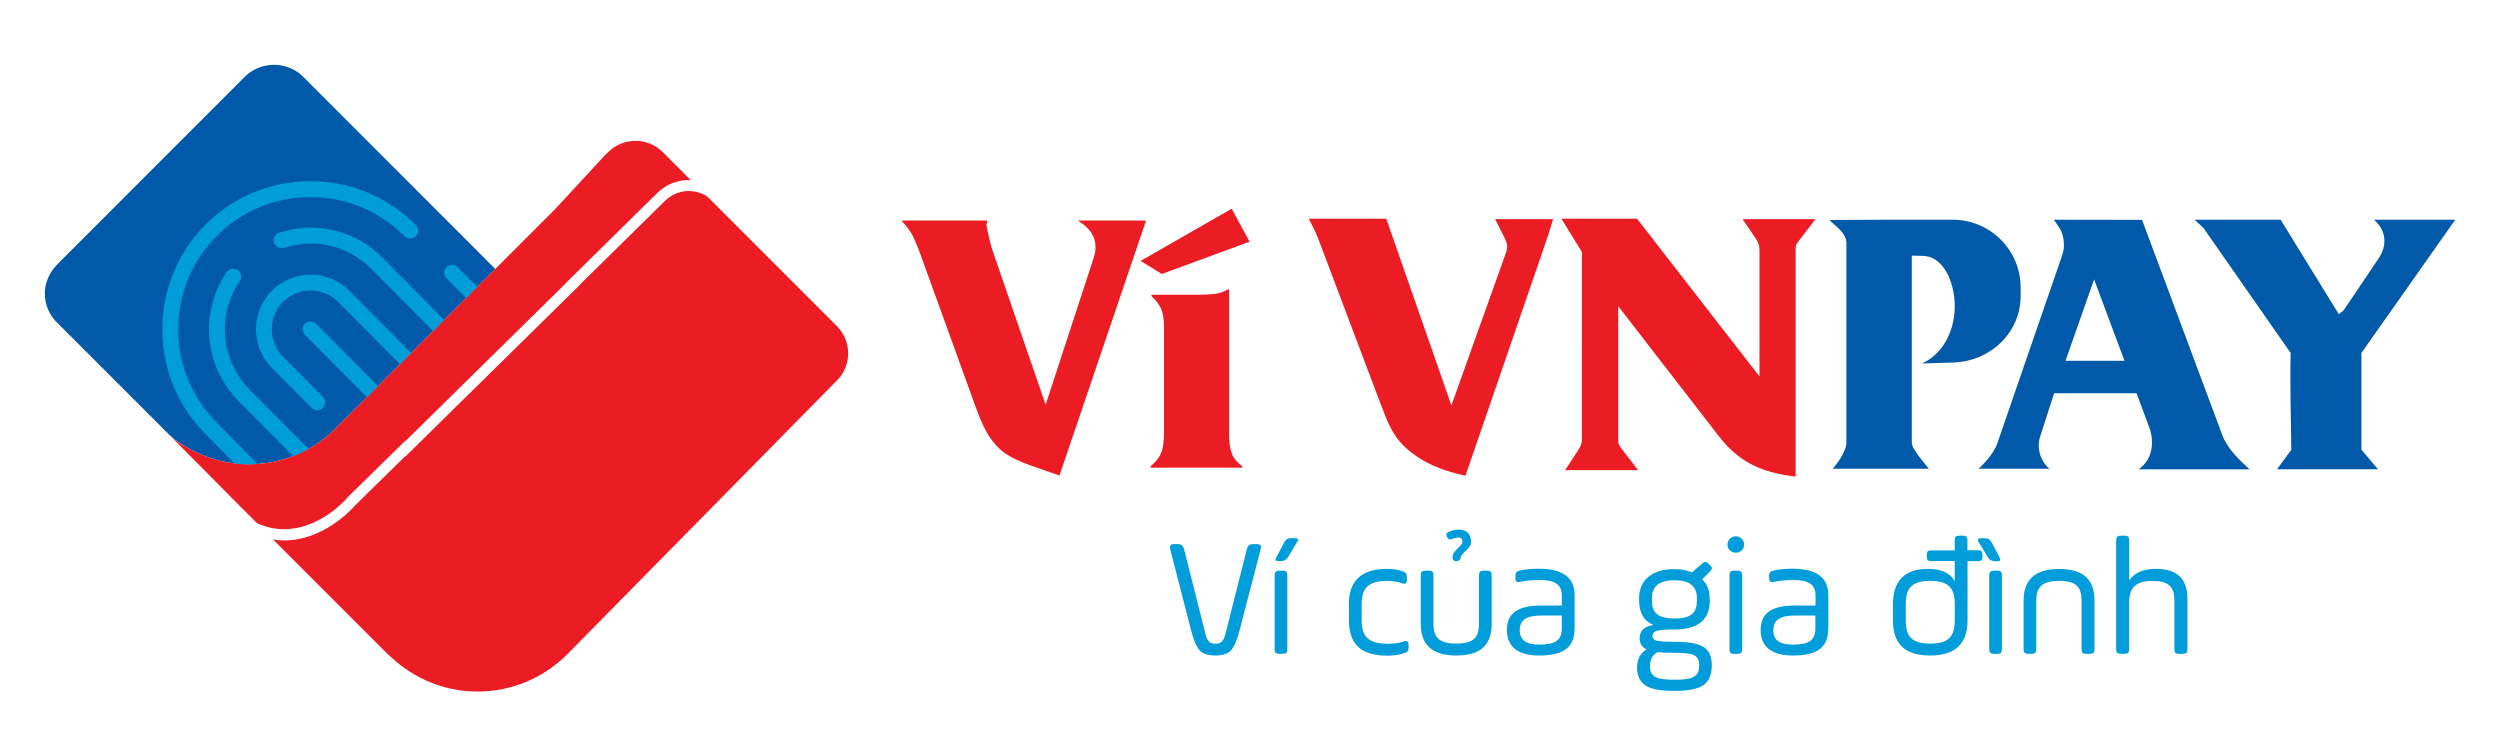 <?xml version="1.0" encoding="utf-8"?>
<!-- Generator: Adobe Illustrator 24.2.0, SVG Export Plug-In . SVG Version: 6.00 Build 0)  -->
<svg version="1.1" id="Layer_1" xmlns="http://www.w3.org/2000/svg" xmlns:xlink="http://www.w3.org/1999/xlink" x="0px" y="0px"
	 viewBox="0 0 195 59" style="enable-background:new 0 0 195 59;" xml:space="preserve">
<style type="text/css">
	.st0{fill:#009DDA;}
	.st1{fill-rule:evenodd;clip-rule:evenodd;fill:#005AA9;}
	.st2{fill-rule:evenodd;clip-rule:evenodd;fill:#EC1C24;}
	.st3{fill:#EC1C24;}
	.st4{fill:#005AA9;}
	.st5{fill:none;stroke:#057EAE;stroke-miterlimit:10;}
</style>
<g>
	<g>
		<g>
			<path class="st0" d="M96.68,49.19c-0.2,0.75-0.41,1.26-0.66,1.54c-0.25,0.26-0.65,0.4-1.22,0.4c-0.57,0-0.98-0.13-1.23-0.4
				c-0.25-0.28-0.46-0.79-0.66-1.54l-1.62-6.3c-0.09-0.36-0.03-0.45,0.35-0.45h0.15c0.37,0,0.49,0.09,0.58,0.45l1.62,6.42
				c0.17,0.73,0.36,0.9,0.82,0.9c0.44,0,0.64-0.17,0.81-0.9l1.62-6.42c0.09-0.36,0.21-0.45,0.58-0.45h0.15
				c0.37,0,0.44,0.09,0.35,0.45L96.68,49.19z"/>
			<path class="st0" d="M99.42,44.93c0-0.33,0.09-0.42,0.42-0.42h0.15c0.36,0,0.42,0.09,0.42,0.42v5.65c0,0.36-0.07,0.42-0.42,0.42
				h-0.15c-0.33,0-0.42-0.07-0.42-0.42V44.93z M100.47,43.45c-0.13,0.21-0.32,0.32-0.57,0.32h-0.13c-0.28,0-0.35-0.07-0.2-0.33
				l0.56-1.07c0.17-0.32,0.31-0.4,0.66-0.4h0.13c0.36,0,0.41,0.08,0.21,0.38L100.47,43.45z"/>
			<path class="st0" d="M105.21,47.1c0-1.73,0.94-2.73,2.96-2.73c0.44,0,0.82,0.05,1.17,0.17c0.32,0.11,0.4,0.2,0.4,0.5v0.13
				c0,0.33-0.08,0.42-0.4,0.32c-0.33-0.12-0.72-0.18-1.14-0.18c-1.49,0-1.99,0.58-1.99,1.81v1.28c0,1.33,0.6,1.81,2.07,1.81
				c0.45,0,0.85-0.05,1.19-0.17c0.31-0.11,0.4,0,0.4,0.33v0.13c0,0.28-0.09,0.38-0.42,0.47c-0.37,0.12-0.78,0.17-1.23,0.17
				c-2.03,0-3-0.87-3-2.73V47.1z"/>
			<path class="st0" d="M111.81,48.67c0,1.04,0.44,1.53,1.78,1.53c1.34,0,1.77-0.47,1.77-1.53v-3.74c0-0.33,0.09-0.42,0.42-0.42
				h0.15c0.36,0,0.42,0.09,0.42,0.42v3.74c0,1.59-0.81,2.46-2.76,2.46c-1.85,0-2.77-0.82-2.77-2.46v-3.74
				c0-0.33,0.09-0.42,0.42-0.42h0.15c0.36,0,0.42,0.09,0.42,0.42V48.67z M113.62,43.77c-0.25,0-0.28-0.09-0.32-0.25
				c-0.04-0.37,0.2-0.53,0.6-0.95c0.11-0.11,0.17-0.2,0.17-0.3c0-0.22-0.11-0.33-0.24-0.34c-0.13-0.01-0.4,0.03-0.58,0.12
				c-0.15,0.05-0.27,0.05-0.36-0.14l-0.05-0.11c-0.08-0.2,0.05-0.26,0.19-0.33c0.32-0.13,0.53-0.16,0.78-0.16
				c0.52,0,0.94,0.29,0.93,0.96c0,0.58-0.77,0.82-0.81,1.25c0,0.11-0.11,0.22-0.24,0.25H113.62z"/>
			<path class="st0" d="M122.81,49.05c0,1.46-0.86,2.08-2.77,2.08c-1.53,0-2.5-0.61-2.5-1.98c0-1.37,0.9-1.92,2.71-1.92h1.57v-0.79
				c0-0.9-0.61-1.2-1.74-1.2c-0.58,0-1.08,0.05-1.46,0.14c-0.32,0.07-0.42-0.01-0.42-0.33v-0.11c0-0.3,0.08-0.38,0.4-0.45
				c0.44-0.09,0.92-0.13,1.43-0.13c1.86,0,2.79,0.68,2.79,2.07V49.05z M121.82,48.01h-1.55c-1.18,0-1.73,0.32-1.73,1.15
				c0,0.75,0.49,1.12,1.49,1.12c1.22,0,1.79-0.28,1.79-1.27V48.01z"/>
			<path class="st0" d="M133.37,46.81c0,1.53-0.92,2.29-2.75,2.29c-0.72,0-1.18,0.04-1.41,0.11c-0.21,0.07-0.32,0.2-0.32,0.4
				c0,0.18,0.11,0.3,0.33,0.37c0.23,0.05,0.69,0.08,1.39,0.08c1.1,0,1.86,0.13,2.27,0.41c0.42,0.26,0.64,0.72,0.64,1.4
				c0,0.75-0.21,1.26-0.65,1.57c-0.42,0.3-1.18,0.45-2.26,0.45c-1.1,0-1.87-0.14-2.3-0.45c-0.41-0.29-0.62-0.75-0.62-1.38
				c0-0.63,0.25-1.11,0.74-1.41c-0.36-0.17-0.54-0.46-0.54-0.87c0-0.58,0.36-0.92,1.08-1.03c-0.74-0.3-1.12-0.95-1.12-1.92v-0.16
				c0-1.44,1.02-2.28,2.76-2.28c0.52,0,0.97,0.09,1.37,0.26l0.76-0.67c0.23-0.2,0.33-0.2,0.54,0l0.09,0.09c0.21,0.2,0.21,0.3,0,0.51
				l-0.6,0.61c0.39,0.36,0.58,0.84,0.58,1.48V46.81z M129.32,50.86c-0.41,0.2-0.62,0.57-0.62,1.08c0,0.86,0.49,1.08,1.93,1.08
				c1.38,0,1.91-0.22,1.91-1.12c0-0.83-0.49-0.98-1.91-0.98C130.05,50.92,129.61,50.9,129.32,50.86z M132.36,46.66
				c0-0.94-0.58-1.4-1.74-1.4c-1.18,0-1.77,0.46-1.77,1.4v0.16c0,0.95,0.42,1.42,1.77,1.42c1.34,0,1.74-0.47,1.74-1.42V46.66z"/>
			<path class="st0" d="M136.04,42.48c0,0.36-0.28,0.63-0.64,0.63c-0.37,0-0.66-0.28-0.66-0.63c0-0.36,0.29-0.65,0.66-0.65
				C135.76,41.83,136.04,42.12,136.04,42.48z M134.9,44.93c0-0.33,0.07-0.42,0.42-0.42h0.15c0.33,0,0.42,0.09,0.42,0.42v5.65
				c0,0.36-0.09,0.42-0.42,0.42h-0.15c-0.36,0-0.42-0.07-0.42-0.42V44.93z"/>
			<path class="st0" d="M142.6,49.05c0,1.46-0.86,2.08-2.77,2.08c-1.53,0-2.5-0.61-2.5-1.98c0-1.37,0.9-1.92,2.71-1.92h1.57v-0.79
				c0-0.9-0.61-1.2-1.74-1.2c-0.58,0-1.08,0.05-1.46,0.14c-0.32,0.07-0.42-0.01-0.42-0.33v-0.11c0-0.3,0.08-0.38,0.4-0.45
				c0.44-0.09,0.92-0.13,1.43-0.13c1.86,0,2.79,0.68,2.79,2.07V49.05z M141.6,48.01h-1.55c-1.18,0-1.73,0.32-1.73,1.15
				c0,0.75,0.49,1.12,1.49,1.12c1.22,0,1.79-0.28,1.79-1.27V48.01z"/>
			<path class="st0" d="M154.64,43.4c0,0.28-0.09,0.37-0.37,0.37h-0.8v4.61c0,1.83-0.97,2.75-2.91,2.75c-2,0-2.91-0.92-2.91-2.75
				v-1.23c0-1.86,0.92-2.78,2.75-2.78c1.02,0,1.71,0.32,2.07,0.96v-1.57h-1.81c-0.31,0-0.37-0.09-0.37-0.37V43.3
				c0-0.28,0.07-0.37,0.37-0.37h1.81V42.2c0-0.36,0.07-0.42,0.42-0.42h0.15c0.33,0,0.42,0.07,0.42,0.42v0.72h0.8
				c0.28,0,0.37,0.09,0.37,0.37V43.4z M148.65,48.37c0,1.26,0.44,1.83,1.91,1.83c1.45,0,1.91-0.57,1.91-1.83v-1.23
				c0-1.26-0.46-1.83-1.91-1.83c-1.45,0-1.91,0.57-1.91,1.83V48.37z"/>
			<path class="st0" d="M154.39,42.36c-0.2-0.3-0.15-0.38,0.21-0.38h0.13c0.36,0,0.49,0.08,0.66,0.4l0.56,1.07
				c0.13,0.26,0.09,0.33-0.2,0.33h-0.13c-0.25,0-0.44-0.11-0.57-0.32L154.39,42.36z M155.16,44.93c0-0.33,0.09-0.42,0.42-0.42h0.15
				c0.36,0,0.42,0.09,0.42,0.42v5.65c0,0.36-0.07,0.42-0.42,0.42h-0.15c-0.33,0-0.42-0.07-0.42-0.42V44.93z"/>
			<path class="st0" d="M158.83,50.58c0,0.36-0.07,0.42-0.42,0.42h-0.15c-0.33,0-0.42-0.07-0.42-0.42v-3.74
				c0-1.65,0.93-2.46,2.77-2.46c1.95,0,2.76,0.87,2.76,2.46v3.74c0,0.36-0.07,0.42-0.43,0.42h-0.16c-0.36,0-0.42-0.07-0.42-0.42
				v-3.74c0-1.05-0.41-1.53-1.75-1.53c-1.34,0-1.78,0.49-1.78,1.53V50.58z"/>
			<path class="st0" d="M165.07,42.2c0-0.36,0.09-0.42,0.43-0.42h0.15c0.36,0,0.43,0.07,0.43,0.42v3.07c0.4-0.59,1.09-0.9,2.08-0.9
				c1.63,0,2.46,0.76,2.46,2.31v3.9c0,0.36-0.07,0.42-0.43,0.42h-0.16c-0.36,0-0.43-0.07-0.43-0.42V46.8c0-1.04-0.46-1.49-1.7-1.49
				c-1.27,0-1.83,0.5-1.83,1.71v3.56c0,0.36-0.07,0.42-0.43,0.42h-0.15c-0.33,0-0.43-0.07-0.43-0.42V42.2z"/>
		</g>
		<path class="st1" d="M178.67,27.53l-6.8-9.75l-0.69-0.64h6.71l4.54,7.37l0.37-0.3l2.75-4.08c0.67-1,0.58-2.17-0.38-2.99h6.34
			l-7.32,10.39l0,7.54l1.29,1.53h-7.87l1.11-1.51C178.7,32.58,178.61,30.04,178.67,27.53L178.67,27.53z M160.2,17.14
			c0.54,0.75,0.7,1.01,0.77,1.67c0.04,0.46,0.01,0.73-0.14,1.16l-5.06,14.67c-0.24,0.6-0.73,1.27-1.44,1.92h5.52
			c-0.41-0.36-0.67-0.8-0.77-1.31c-0.09-0.47-0.08-0.65,0.02-1.1l1.12-3.48h6.43l1,2.69c0.1,0.28,0.16,0.54,0.19,0.84
			c0.09,1-0.23,1.83-1.03,2.41h8.66c-0.85-0.76-1.63-1.55-2.07-2.51l-6.32-16.95C165.26,17.14,162.03,17.14,160.2,17.14L160.2,17.14
			z M165.71,28.14h-4.6l2.23-6.35L165.71,28.14L165.71,28.14z M142.7,17.16l4.35-0.02h2.07h3.21c2.91,0,5.28,2.38,5.28,5.28v0.65
			c0,2.91-2.38,5.12-5.28,5.21l-2.41,0.07c1.94-0.89,2.75-3.14,2.51-5.17c-0.19-1.63-1.03-3.19-2.43-3.22l-0.88-0.02v14.48
			c0,0.28,0.05,0.4,0.2,0.65c0.24,0.39,0.55,0.79,0.88,1.18c0.08,0.1,0.17,0.2,0.25,0.31h-7.49c0.11-0.14,0.22-0.28,0.33-0.42
			c0.23-0.31,0.43-0.64,0.58-1c0.1-0.24,0.15-0.41,0.15-0.66V18.93C143.98,18.12,143.17,17.66,142.7,17.16z"/>
		<path class="st2" d="M102.08,17.06h6.05l5.08,14.56l4.31-12.06c0.08-0.47,0.01-0.62-0.17-1.02c-0.24-0.49-0.49-0.96-0.73-1.45
			h4.52c-0.27,0.98-0.66,2.06-1,3.06l-5.83,16.95c-1.59-0.32-3.37-0.95-4.74-2.25c-1.03-0.98-1.4-2.09-1.91-3.42l-4.88-12.92
			C102.57,17.99,102.33,17.53,102.08,17.06L102.08,17.06z M126.22,23.88v10.4c0,0.42,0.1,0.5,0.36,0.84l1.19,1.55h-5.69
			c0.32-0.49,0.64-0.98,0.96-1.47c0.25-0.4,0.35-0.54,0.35-1.01V19.66l-1.6-2.6h5.9l9.55,12.3v-9.8c0-0.47-0.09-0.62-0.34-1.02
			c-0.32-0.49-0.65-0.96-0.98-1.45h5.69l-1.19,1.55c-0.26,0.34-0.36,0.41-0.36,0.84v17.7c-2.15-0.28-4.16-0.81-5.94-3.09
			L126.22,23.88z"/>
		<g>
			<path class="st3" d="M76.18,31.96l-4.27-11.8c-0.1-0.28-0.21-0.55-0.31-0.83c-0.16-0.4-0.3-0.71-0.41-0.94
				c-0.17-0.34-0.45-0.72-0.83-1.13v-0.06H77v0.11l-0.06,0.19c0.08,0.53,0.22,1.17,0.44,1.93l4.18,12.14l3.48-10.64l0.17-0.51
				l0.18-0.62c0.03-0.12,0.05-0.22,0.05-0.27c0.01-0.06,0.01-0.14,0.01-0.26c0-0.82-0.44-1.49-1.31-2.01v-0.06h5.23v0.07
				l-6.73,19.82l-2.27-0.79c-0.39-0.14-0.74-0.29-1.06-0.43c-0.31-0.14-0.6-0.3-0.84-0.46c-0.45-0.3-0.86-0.71-1.22-1.24
				C76.88,33.66,76.53,32.91,76.18,31.96z"/>
			<path class="st3" d="M88.97,20.35l7.1-4.07l1.4,2.57l-6.85,2.52L88.97,20.35z M90.79,33.72v-8.22c0-0.63-0.08-1.11-0.23-1.43
				c-0.14-0.31-0.39-0.64-0.74-0.97v-0.11h3.54c0.55,0,1.02-0.02,1.4-0.07c0.35-0.04,0.69-0.15,1-0.34h0.11v11.26
				c0,0.65,0.07,1.14,0.2,1.49c0.13,0.39,0.41,0.74,0.83,1.04v0.11h-7.15v-0.11c0.45-0.38,0.73-0.76,0.86-1.14
				C90.73,34.85,90.79,34.35,90.79,33.72z"/>
		</g>
	</g>
	<g>
		<path class="st4" d="M38.63,20.98l-4.65,4.65l-0.23,0.23l-1.48,1.48l-1.1,1.1l-1.48,1.48l-0.23,0.23l-0.64,0.64l-0.23,0.23h0
			l-2.18,2.17v0l-0.23,0.23c-0.65,0.65-1.37,1.19-2.14,1.61c-0.39,0.21-0.78,0.4-1.19,0.55c-0.91,0.35-1.86,0.55-2.81,0.61
			c-0.59,0.04-1.18,0.02-1.77-0.05c-1.26-0.15-2.5-0.55-3.63-1.21c-0.48-0.28-0.98-0.57-1.39-0.98c0,0,0,0-0.01,0
			c-0.09-0.09-0.18-0.18-0.27-0.27l-8.46-8.46l-0.18-0.18c-0.15-0.16-0.28-0.34-0.39-0.53C3.66,24.04,3.5,23.49,3.5,22.9
			c0-0.09,0-0.19,0.01-0.28c0.01-0.14,0.03-0.27,0.06-0.4c0.01-0.05,0.02-0.1,0.04-0.15c0.01-0.02,0.01-0.04,0.02-0.06
			c0.12-0.4,0.32-0.77,0.59-1.11c0.07-0.09,0.15-0.17,0.23-0.26l0.15-0.15l9.01-9.02c0,0,0,0,0,0l5.46-5.46
			c1.22-1.22,3.16-1.27,4.44-0.16L38.63,20.98z"/>
		<path class="st5" d="M19.57,28.82"/>
		<path class="st5" d="M30.63,40.02"/>
		<path class="st3" d="M22.17,41.28c-0.73,0-1.44-0.16-2.13-0.48l-1.73-1.73l-0.42-0.42l-0.07-0.08l-0.81-0.81l-4.04-4.08
			c0.09,0.09,0.18,0.18,0.27,0.27c0.41,0.41,0.91,0.7,1.4,0.98c1.13,0.66,2.37,1.06,3.63,1.21c0.58,0.07,1.18,0.09,1.77,0.05
			c0.96-0.06,1.91-0.26,2.81-0.61c0.41-0.16,0.8-0.34,1.19-0.55c0.77-0.42,1.49-0.96,2.14-1.61l0.23-0.23v0l2.18-2.17h0l0.23-0.23
			l0.64-0.64l0.23-0.23l1.48-1.48l1.1-1.1l1.48-1.48l0.23-0.23l9.36-9.36l3.86-4.18c0.01-0.01,0.02-0.02,0.02-0.02l0.21-0.2
			c1.18-1.18,3.09-1.18,4.27,0l2.11,2.11h0l0.07,0.07c-0.94-0.05-1.88,0.29-2.59,0.98l-7.15,7.04l-0.07,0.09L31.63,34.4l-0.02-0.02
			l-4.59,4.5L27,38.92c-0.01,0.02-0.11,0.13-0.28,0.29c-0.36,0.35-1.12,1.02-2.13,1.49c-0.46,0.22-0.92,0.37-1.38,0.47
			c-0.27,0.05-0.55,0.09-0.83,0.1H22.17z"/>
		<path class="st3" d="M65.27,29.69l-0.23,0.23L54.9,40.22L44.25,51.03c-0.34,0.34-0.69,0.65-1.07,0.92
			c-0.01,0.01-0.03,0.02-0.04,0.04c-0.05,0.04-0.1,0.08-0.16,0.11c-0.01,0.01-0.01,0.01-0.02,0.02c-1.61,1.15-3.58,1.82-5.7,1.82
			c-2.62,0-5-1.03-6.77-2.7c0,0,0,0-0.01-0.01c-0.08-0.07-0.16-0.14-0.24-0.21l-1.83-1.83l-5.15-5.15l-1.72-1.72l-0.24-0.24
			c0.28,0.05,0.56,0.07,0.85,0.07h0.01l0.23,0c0.33-0.01,0.66-0.05,0.98-0.12c0.53-0.11,1.06-0.29,1.58-0.54
			c1.12-0.53,1.96-1.27,2.36-1.66c0.16-0.15,0.27-0.28,0.32-0.34l3.96-3.89l0.02,0.02l13.61-13.39l0.07-0.09l6.61-6.5
			c0.89-0.87,2.28-0.98,3.29-0.29l1.57,1.57c0,0,0,0,0,0l8.5,8.5c0.08,0.08,0.15,0.15,0.21,0.23
			C66.45,26.84,66.38,28.59,65.27,29.69z"/>
		<g>
			<path class="st0" d="M32.43,18.43c-0.24,0.24-0.63,0.23-0.88-0.01c-4.01-4.04-10.56-4.07-14.6-0.06
				c-4.04,4.01-4.07,10.56-0.05,14.6l3.14,3.17c0.02,0.02,0.04,0.05,0.05,0.07c-0.02,0-0.03,0-0.05,0
				c-0.57,0.04-1.15,0.02-1.72-0.04l-2.31-2.33c-4.49-4.52-4.46-11.86,0.06-16.35c4.53-4.49,11.86-4.46,16.35,0.06l0.01,0.01
				C32.68,17.8,32.67,18.19,32.43,18.43z"/>
			<path class="st0" d="M37.23,22.38l-0.87,0.87l-1.53-1.54c-0.24-0.24-0.24-0.63,0-0.87c0.24-0.24,0.63-0.24,0.87,0L37.23,22.38z"
				/>
			<path class="st0" d="M24.07,35.02c-0.01,0.01-0.02,0.01-0.03,0.02c-0.38,0.21-0.76,0.39-1.16,0.54l-4.28-4.31
				c-2.68-2.7-3.06-6.92-0.91-10.05c0.19-0.28,0.58-0.35,0.86-0.16c0.28,0.19,0.35,0.58,0.16,0.86c-1.81,2.64-1.49,6.2,0.77,8.48
				L24.07,35.02z"/>
			<path class="st0" d="M34.65,24.96l-0.02,0.02l-0.64,0.64l-0.21,0.2l-4.81-4.85c-1.79-1.8-4.39-2.43-6.81-1.65
				c-0.32,0.11-0.67-0.07-0.78-0.39c-0.11-0.32,0.07-0.67,0.4-0.78c2.86-0.93,5.95-0.18,8.06,1.95L34.65,24.96z"/>
			<path class="st0" d="M32.07,27.54l-0.87,0.87l-4.82-4.86c-1.18-1.19-3.1-1.19-4.29-0.02c-1.18,1.18-1.19,3.1-0.02,4.29l3.11,3.13
				c0.24,0.24,0.24,0.63,0,0.87c-0.24,0.24-0.63,0.24-0.87,0l-3.11-3.13c-1.65-1.67-1.64-4.37,0.02-6.03
				c1.67-1.66,4.38-1.64,6.03,0.02L32.07,27.54z"/>
			<path class="st0" d="M29.49,30.12l-0.02,0.02l-0.64,0.64l-0.21,0.21l-4.83-4.87c-0.24-0.24-0.24-0.63,0-0.87
				c0.24-0.24,0.63-0.24,0.87,0L29.49,30.12z"/>
		</g>
	</g>
</g>
</svg>
